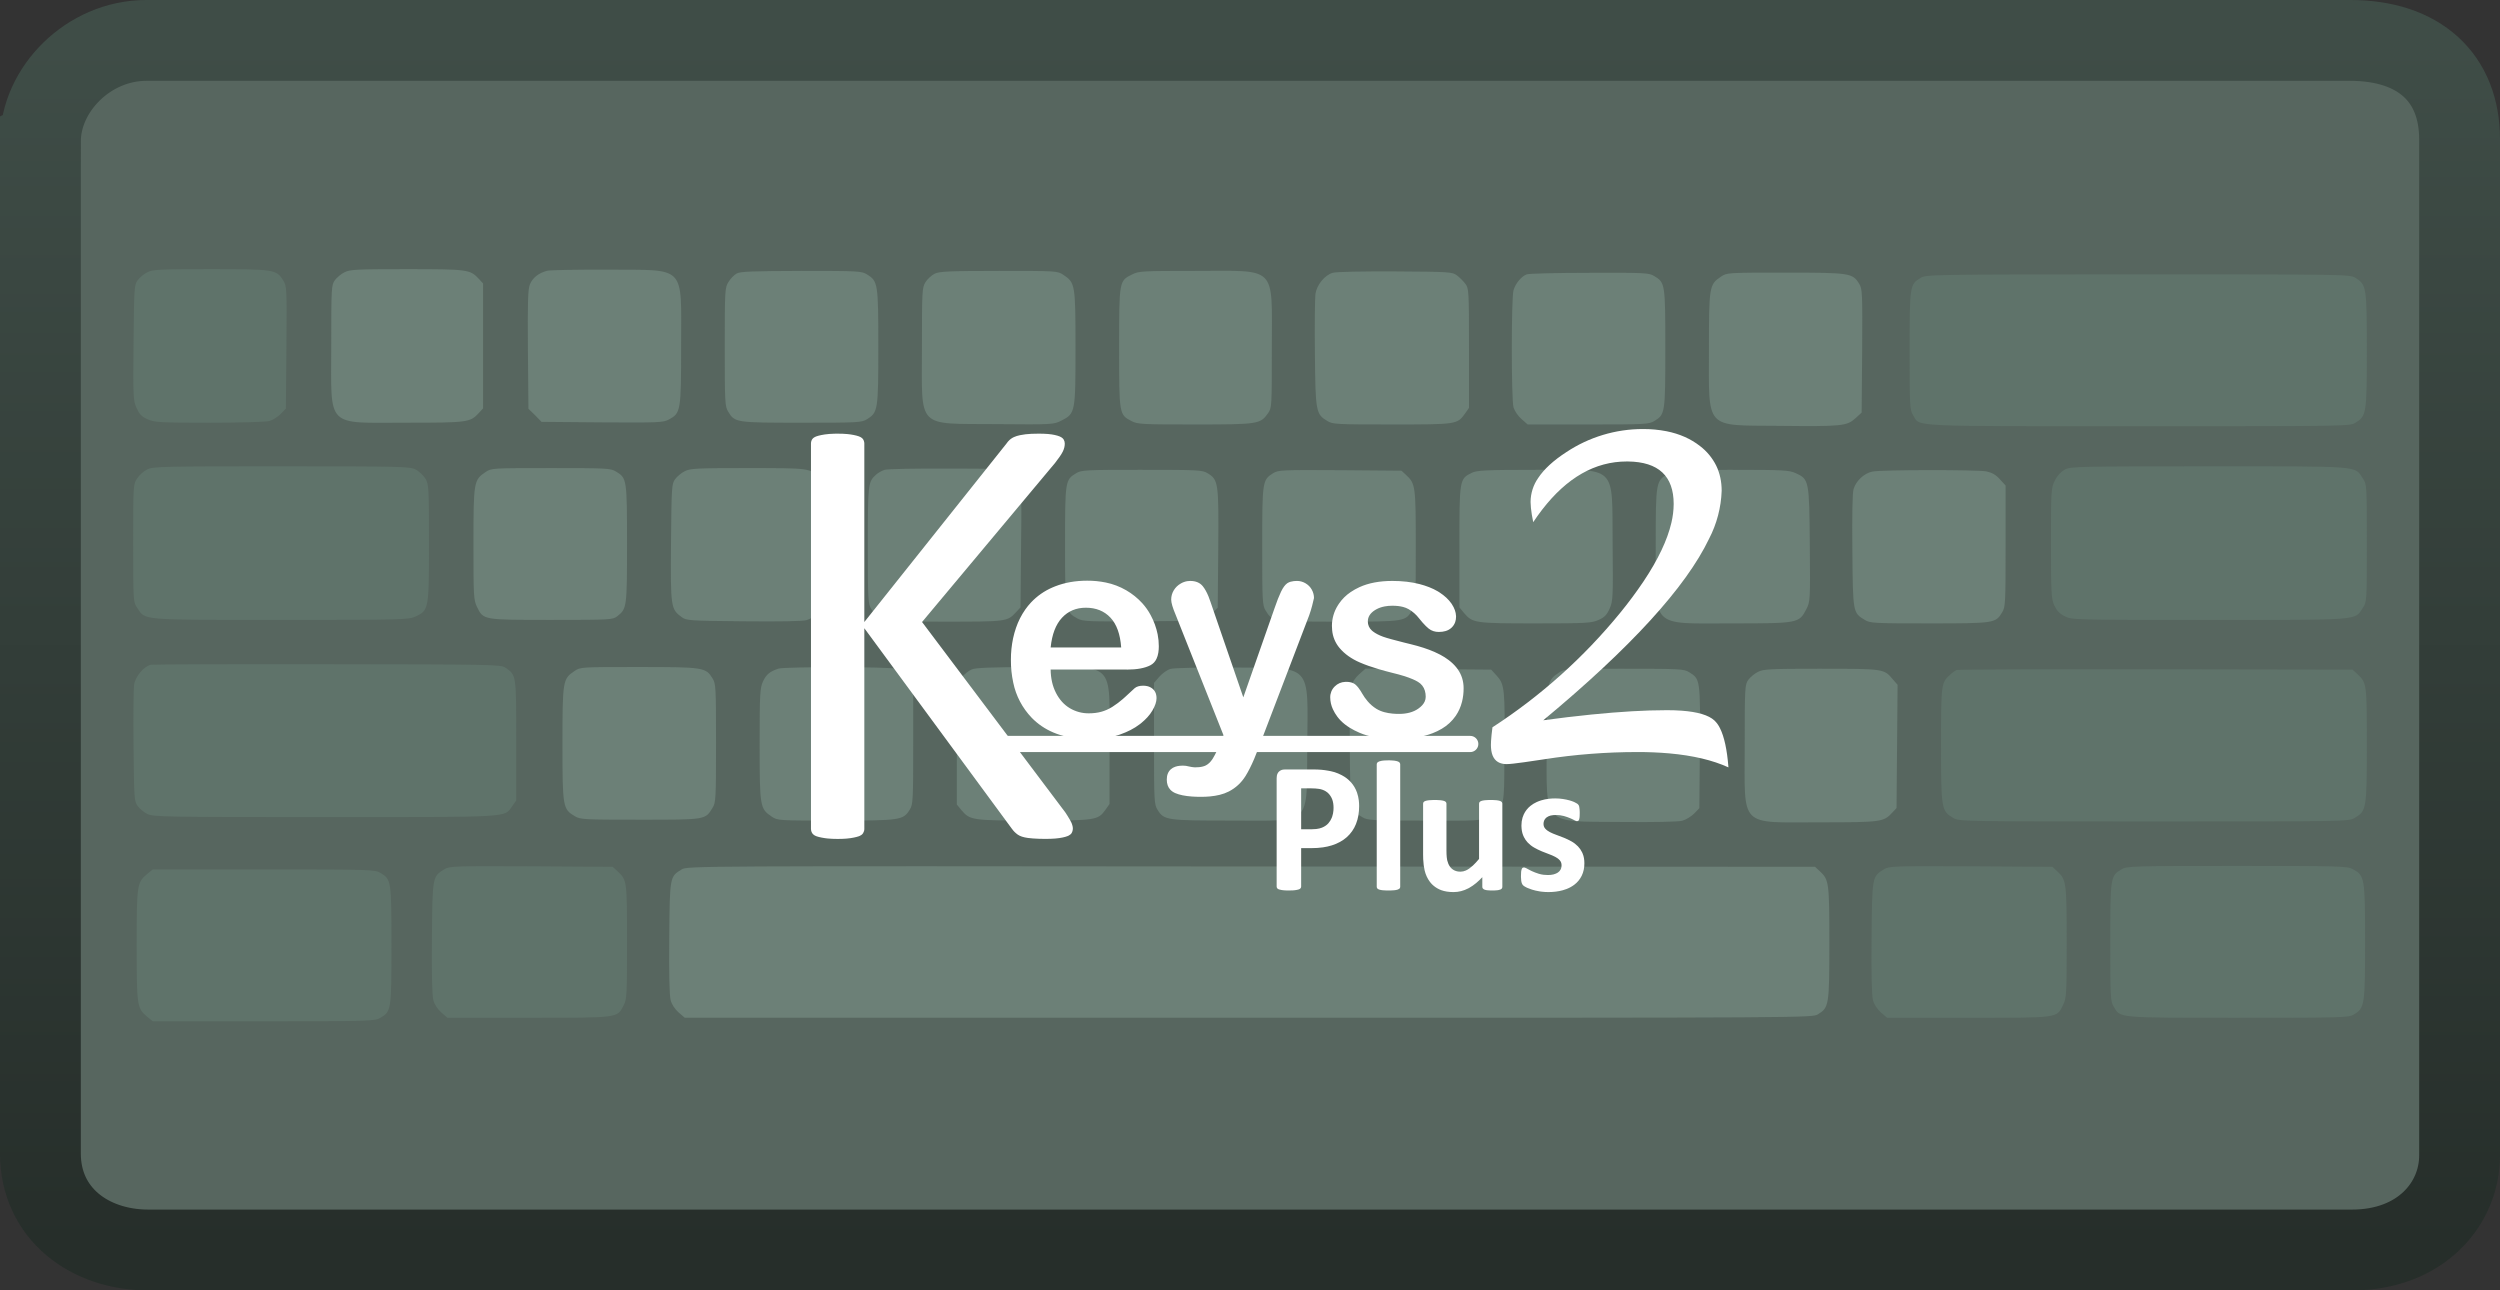<svg version="1.1" xmlns="http://www.w3.org/2000/svg" xmlns:xlink="http://www.w3.org/1999/xlink" width="309.297" height="159.649" viewBox="0,0,309.297,159.649"><rect x="0" y="0" width="309.297" height="159.649" fill="#333333" stroke="none"/><defs><linearGradient x1="240" y1="105.176" x2="240" y2="254.824" gradientUnits="userSpaceOnUse" id="color-1"><stop offset="0" stop-color="#3f4d47"/><stop offset="1" stop-color="#262e2a"/></linearGradient></defs><g transform="translate(-85.351,-100.176)"><g stroke-miterlimit="10"><path d="M90.351,117.671c0,-6.399 5.915,-12.496 13.119,-12.496c28.933,0 219.728,0 272.61,0c8.614,0 13.568,4.644 13.568,12.246c0,30.592 0,109.092 0,125.705c0,6.04 -4.859,11.698 -13.319,11.698c-52.467,0 -243.426,0 -272.61,0c-7.328,0 -13.369,-4.524 -13.369,-11.947c0,-30.161 0,-108.193 0,-125.206z" fill="#57665f" fill-rule="nonzero" stroke="url(#color-1)" stroke-width="10" stroke-linecap="butt"/><g fill-rule="nonzero" stroke="none" stroke-width="1" stroke-linecap="butt"><g fill="#6c8077"><path d="M213.229,182.699c10.19,0 9.391,-0.799 9.391,9.456v7.491l-0.518,0.734c-0.907,1.274 -1.209,1.317 -8.873,1.317c-7.599,0 -7.858,-0.043 -8.916,-1.274l-0.583,-0.712v-7.513v-7.513l0.583,-0.712c0.324,-0.367 0.885,-0.82 1.252,-0.972c0.497,-0.216 2.31,-0.281 7.664,-0.302z"/><path d="M135.681,133.475c7.535,0 7.837,0.043 8.895,1.187l0.54,0.583v7.729v7.729l-0.54,0.583c-1.058,1.144 -1.36,1.187 -8.895,1.187c-10.147,0 -9.348,0.799 -9.348,-9.499c0,-7.276 0.022,-7.535 0.453,-8.139c0.237,-0.324 0.777,-0.777 1.187,-0.972c0.648,-0.345 1.49,-0.389 7.707,-0.389z"/><path d="M160.551,133.54c9.802,0.065 9.068,-0.712 9.068,9.435c0,8.096 -0.043,8.312 -1.533,9.111c-0.691,0.367 -1.274,0.389 -8.226,0.345l-7.513,-0.065l-0.799,-0.82l-0.82,-0.799l-0.065,-7.34c-0.043,-6.023 0,-7.448 0.259,-8.074c0.345,-0.82 1.079,-1.382 2.137,-1.662c0.367,-0.086 3.757,-0.151 7.491,-0.13z"/><path d="M184.494,133.691c7.06,0 7.448,0.022 8.118,0.432c1.36,0.842 1.403,1.123 1.403,8.96c0,7.837 -0.043,8.118 -1.403,8.96c-0.669,0.41 -1.058,0.432 -8.074,0.432c-8.161,0 -8.29,-0.022 -9.089,-1.36c-0.41,-0.648 -0.432,-1.123 -0.432,-8.01c0,-7.038 0.022,-7.34 0.453,-8.031c0.237,-0.41 0.712,-0.885 1.015,-1.058c0.475,-0.259 1.965,-0.302 8.01,-0.324z"/><path d="M208.933,133.691c7.189,0 7.254,0 7.988,0.497c1.446,0.972 1.49,1.166 1.49,9.003c0,8.053 -0.022,8.139 -1.749,9.024c-0.95,0.475 -1.015,0.497 -8.074,0.432c-9.974,-0.086 -9.175,0.734 -9.175,-9.542c0,-6.952 0.022,-7.34 0.432,-8.01c0.237,-0.389 0.756,-0.864 1.144,-1.058c0.583,-0.281 1.749,-0.345 7.945,-0.345z"/><path d="M233.264,133.691c10.212,0 9.435,-0.799 9.435,9.499c0,7.362 0,7.448 -0.475,8.118c-0.95,1.339 -1.209,1.382 -9.003,1.382c-6.52,0 -7.124,-0.022 -7.859,-0.41c-1.554,-0.799 -1.554,-0.799 -1.554,-9.089c0,-8.312 0,-8.269 1.619,-9.067c0.799,-0.41 1.295,-0.432 7.837,-0.432z"/><path d="M257.962,133.756c6.757,0.043 7.081,0.065 7.643,0.497c0.324,0.237 0.799,0.712 1.036,1.036c0.432,0.561 0.453,0.864 0.453,7.966v7.384l-0.497,0.712c-0.972,1.339 -1.015,1.339 -9.046,1.339c-6.865,0 -7.34,-0.022 -7.988,-0.432c-1.403,-0.842 -1.468,-1.123 -1.533,-8.312c-0.043,-3.562 0,-6.887 0.065,-7.405c0.173,-1.123 1.144,-2.332 2.137,-2.612c0.367,-0.13 3.821,-0.194 7.729,-0.173z"/><path d="M281.991,133.929c6.909,-0.022 7.384,0 8.031,0.41c1.339,0.799 1.36,0.95 1.36,8.96c0,8.01 -0.022,8.161 -1.36,8.96c-0.648,0.41 -1.123,0.432 -8.182,0.432h-7.491l-0.756,-0.669c-0.432,-0.367 -0.864,-1.015 -0.993,-1.446c-0.281,-1.036 -0.281,-13.515 0,-14.486c0.237,-0.82 0.95,-1.706 1.619,-1.965c0.237,-0.108 3.735,-0.194 7.772,-0.194z"/><path d="M306.214,133.907c8.01,0 8.333,0.043 9.154,1.382c0.389,0.626 0.41,1.123 0.367,8.29l-0.065,7.643l-0.777,0.712c-1.058,0.95 -1.662,1.015 -9.478,0.928c-9.24,-0.086 -8.636,0.561 -8.636,-9.499c0,-7.772 0.043,-7.988 1.49,-8.96c0.734,-0.497 0.799,-0.497 7.945,-0.497z"/><path d="M153.513,158.087c6.93,0 7.405,0.022 8.053,0.432c1.339,0.799 1.36,0.95 1.36,8.96c0,7.859 -0.022,8.01 -1.209,8.938c-0.561,0.432 -0.799,0.453 -8.118,0.453c-8.528,0 -8.441,0.022 -9.24,-1.619c-0.41,-0.842 -0.432,-1.36 -0.432,-7.794c0,-7.686 0.043,-7.902 1.49,-8.873c0.734,-0.497 0.799,-0.497 8.096,-0.497z"/><path d="M177.888,158.087c7.643,0 7.686,0 8.787,1.187l0.54,0.583v7.729v7.751l-0.648,0.669c-0.345,0.367 -0.972,0.756 -1.403,0.885c-0.475,0.151 -3.325,0.194 -7.815,0.151c-6.736,-0.065 -7.081,-0.086 -7.664,-0.518c-1.339,-0.993 -1.382,-1.166 -1.317,-9.197c0.065,-6.952 0.086,-7.297 0.518,-7.88c0.237,-0.324 0.777,-0.777 1.187,-0.972c0.648,-0.345 1.49,-0.389 7.815,-0.389z"/><path d="M202.543,158.152c9.996,0.065 9.197,-0.799 9.132,9.694l-0.065,7.47l-0.54,0.583c-1.101,1.187 -1.144,1.187 -8.895,1.187c-6.801,0 -7.232,-0.022 -7.902,-0.432c-0.389,-0.237 -0.885,-0.734 -1.123,-1.123c-0.41,-0.669 -0.432,-1.101 -0.432,-7.902c0,-7.599 0.022,-7.837 1.036,-8.744c0.237,-0.216 0.712,-0.475 1.036,-0.583c0.345,-0.108 3.843,-0.173 7.751,-0.151z"/><path d="M226.615,158.303c6.909,0 7.491,0.022 8.118,0.41c1.36,0.82 1.403,1.144 1.339,9.305l-0.065,7.34l-0.82,0.799l-0.799,0.82l-7.513,0.065c-6.952,0.043 -7.535,0.022 -8.226,-0.345c-1.49,-0.799 -1.533,-1.015 -1.533,-9.067c0,-7.945 0.022,-8.096 1.36,-8.895c0.648,-0.41 1.123,-0.432 8.139,-0.432z"/><path d="M251.162,158.346l7.578,0.065l0.583,0.54c1.144,1.058 1.187,1.36 1.187,8.852c0,6.39 -0.022,6.995 -0.41,7.729c-0.799,1.554 -0.799,1.554 -9.089,1.554c-8.139,0 -8.269,-0.022 -9.068,-1.36c-0.41,-0.648 -0.432,-1.123 -0.432,-7.988c0,-8.053 0.022,-8.182 1.36,-9.024c0.648,-0.389 1.058,-0.41 8.29,-0.367z"/><path d="M275.298,158.303c10.276,0 9.478,-0.756 9.564,9.089c0.065,6.714 0.043,7.146 -0.367,8.074c-0.345,0.777 -0.626,1.079 -1.36,1.403c-0.864,0.389 -1.446,0.432 -7.794,0.432c-7.535,0 -7.794,-0.043 -8.852,-1.274l-0.583,-0.712v-7.47c0,-8.377 0,-8.42 1.533,-9.175c0.648,-0.302 1.662,-0.367 7.859,-0.367z"/><path d="M299.694,158.303c6.326,0 6.995,0.043 7.815,0.41c1.662,0.756 1.684,0.885 1.749,8.873c0.065,6.952 0.043,7.017 -0.432,7.966c-0.907,1.727 -0.972,1.749 -9.132,1.749c-10.255,0 -9.499,0.756 -9.499,-9.499c0,-8.182 0,-8.226 1.727,-9.068c0.799,-0.41 1.295,-0.432 7.772,-0.432z"/><path d="M331.107,158.497c0.691,0.151 1.166,0.41 1.662,0.972l0.712,0.777v7.491c0,7.081 -0.022,7.556 -0.432,8.204c-0.799,1.339 -0.95,1.36 -9.003,1.36c-6.844,0 -7.34,-0.022 -7.988,-0.432c-1.468,-0.885 -1.468,-0.864 -1.533,-8.528c-0.043,-4.383 0,-7.189 0.151,-7.664c0.302,-1.015 1.317,-1.965 2.332,-2.159c1.166,-0.237 12.932,-0.237 14.098,-0.022z"/><path d="M164.373,182.699c8.031,0 8.29,0.043 9.132,1.403c0.41,0.669 0.432,1.058 0.432,8.01c0,6.865 -0.022,7.362 -0.432,8.01c-0.907,1.49 -0.799,1.468 -8.96,1.468c-6.952,0 -7.384,-0.022 -8.074,-0.432c-1.49,-0.885 -1.533,-1.101 -1.533,-8.96c0,-7.837 0.043,-8.031 1.49,-9.003c0.734,-0.497 0.799,-0.497 7.945,-0.497z"/><path d="M196.217,182.915c0.432,0.13 1.079,0.561 1.446,0.993l0.669,0.756v7.491c0,6.952 -0.022,7.535 -0.41,8.161c-0.82,1.339 -1.144,1.382 -9.154,1.382c-7.146,0 -7.211,0 -7.945,-0.497c-1.446,-0.972 -1.49,-1.187 -1.49,-8.895c0,-6.304 0.043,-6.995 0.41,-7.815c0.41,-0.885 0.864,-1.252 1.943,-1.598c0.842,-0.237 13.601,-0.237 14.53,0.022z"/><path d="M237.841,182.763c9.996,0.065 9.327,-0.648 9.24,9.802c-0.086,9.909 0.712,9.132 -9.413,9.132c-7.966,0 -8.312,-0.043 -9.111,-1.339c-0.41,-0.669 -0.432,-1.079 -0.432,-8.204v-7.491l0.669,-0.777c0.367,-0.41 0.972,-0.842 1.36,-0.95c0.367,-0.13 3.821,-0.194 7.686,-0.173z"/><path d="M254.292,182.893l7.772,0.065l7.772,0.065l0.712,0.777c0.95,1.058 1.015,1.684 0.928,9.478c-0.086,9.089 0.669,8.42 -9.564,8.42c-6.887,0 -7.384,-0.022 -8.031,-0.432c-1.468,-0.885 -1.468,-0.864 -1.533,-8.463c-0.043,-4.361 0.022,-7.146 0.173,-7.707c0.13,-0.518 0.518,-1.101 0.993,-1.511z"/><path d="M286.287,182.915c6.93,0 7.405,0.022 8.053,0.432c1.36,0.82 1.382,0.928 1.317,9.283l-0.065,7.535l-0.648,0.669c-0.345,0.345 -0.993,0.756 -1.468,0.885c-0.497,0.13 -3.411,0.194 -7.664,0.151c-9.758,-0.086 -9.111,0.583 -9.111,-9.586c0,-7.686 0.043,-7.902 1.49,-8.873c0.734,-0.497 0.799,-0.497 8.096,-0.497z"/><path d="M310.662,182.915c7.772,0 7.772,-0 8.873,1.317l0.583,0.669l-0.065,7.621l-0.065,7.621l-0.54,0.583c-1.058,1.144 -1.36,1.187 -8.895,1.187c-10.147,0 -9.348,0.799 -9.348,-9.499c0,-7.276 0.022,-7.535 0.453,-8.139c0.237,-0.324 0.777,-0.777 1.187,-0.972c0.648,-0.345 1.49,-0.389 7.815,-0.389z"/><path d="M240.151,207.375l69.755,0.043l0.583,0.54c1.144,1.058 1.187,1.36 1.187,8.873c0,7.707 -0.043,7.988 -1.403,8.83c-0.691,0.432 -0.885,0.432 -70.446,0.432h-69.755l-0.777,-0.669c-0.453,-0.41 -0.842,-0.993 -0.972,-1.511c-0.151,-0.561 -0.216,-3.346 -0.173,-7.707c0.065,-7.599 0.065,-7.578 1.533,-8.463c0.691,-0.432 1.598,-0.432 70.467,-0.367z"/></g><g fill="#5f736a"><path d="M151.095,207.354l10.061,0.065l0.583,0.54c1.187,1.101 1.187,1.144 1.187,8.744c0,6.498 -0.022,7.103 -0.41,7.837c-0.82,1.598 -0.497,1.554 -11.766,1.554h-10.039l-0.777,-0.669c-0.453,-0.41 -0.842,-0.993 -0.972,-1.533c-0.151,-0.561 -0.216,-3.282 -0.173,-7.707c0.065,-7.578 0.065,-7.556 1.533,-8.463c0.669,-0.389 1.079,-0.41 10.773,-0.367z"/><path d="M111.393,133.475c7.902,0 8.161,0.043 9.003,1.403c0.432,0.691 0.453,0.972 0.389,8.29l-0.065,7.556l-0.626,0.648c-0.367,0.367 -0.993,0.777 -1.403,0.885c-0.432,0.13 -3.713,0.216 -7.47,0.216c-6.175,0 -6.757,-0.043 -7.621,-0.432c-0.734,-0.324 -1.015,-0.626 -1.36,-1.403c-0.41,-0.907 -0.432,-1.36 -0.367,-8.074c0.065,-6.801 0.086,-7.146 0.518,-7.729c0.237,-0.324 0.777,-0.777 1.187,-0.972c0.648,-0.345 1.511,-0.389 7.815,-0.389z"/><path d="M349.868,134.123c25.886,0 26.209,0 26.9,0.432c1.36,0.842 1.403,1.123 1.403,8.96c0,7.837 -0.043,8.118 -1.403,8.96c-0.691,0.432 -1.015,0.432 -26.857,0.432c-28.886,0 -26.987,0.086 -27.872,-1.36c-0.41,-0.648 -0.432,-1.123 -0.432,-7.988c0,-8.053 0.022,-8.204 1.36,-9.003c0.669,-0.41 1.295,-0.432 26.9,-0.432z"/><path d="M120.18,157.871c15.069,0 15.911,0.022 16.624,0.41c0.41,0.216 0.95,0.734 1.187,1.123c0.41,0.691 0.432,1.123 0.432,7.966c0,8.247 -0.022,8.312 -1.684,9.089c-0.864,0.389 -1.641,0.41 -16.667,0.41c-17.574,0 -16.71,0.065 -17.746,-1.49c-0.497,-0.734 -0.497,-0.799 -0.497,-8.01c0,-7.211 -0,-7.276 0.497,-8.01c0.259,-0.41 0.82,-0.907 1.231,-1.101c0.691,-0.367 1.943,-0.389 16.624,-0.389z"/><path d="M358.633,157.871c19.02,0 18.005,-0.086 19.042,1.49c0.497,0.734 0.497,0.799 0.497,8.01c0,7.211 0,7.276 -0.497,8.01c-1.036,1.576 -0.022,1.49 -18.999,1.49c-16.753,0 -17.012,0 -17.876,-0.453c-0.626,-0.302 -0.993,-0.691 -1.295,-1.339c-0.367,-0.82 -0.41,-1.49 -0.41,-7.707c0,-6.649 0.022,-6.844 0.497,-7.772c0.281,-0.583 0.756,-1.079 1.231,-1.339c0.712,-0.367 1.706,-0.389 17.811,-0.389z"/><path d="M125.901,182.353c20.294,0.022 21.395,0.043 21.956,0.41c1.382,0.95 1.36,0.82 1.36,9.003v7.448l-0.518,0.734c-0.993,1.382 0.151,1.317 -23.165,1.317c-19.776,0 -21.265,-0.022 -21.956,-0.389c-0.41,-0.194 -0.95,-0.648 -1.187,-0.972c-0.432,-0.583 -0.453,-0.928 -0.518,-7.34c-0.043,-3.713 0,-7.146 0.065,-7.664c0.151,-1.036 1.231,-2.31 2.094,-2.483c0.281,-0.043 10.104,-0.086 21.87,-0.065z"/><path d="M352.092,182.979l24.31,0.043l0.583,0.54c1.187,1.101 1.187,1.144 1.187,8.787c0,7.923 -0.043,8.161 -1.511,9.024c-0.756,0.432 -1.015,0.432 -24.828,0.432c-23.813,0 -24.072,0 -24.828,-0.432c-1.468,-0.864 -1.511,-1.101 -1.511,-9.024c0,-7.578 0.022,-7.707 1.123,-8.7c0.259,-0.259 0.648,-0.518 0.82,-0.583c0.173,-0.065 11.27,-0.108 24.655,-0.086z"/><path d="M329.207,207.354l10.061,0.065l0.583,0.54c1.144,1.036 1.187,1.36 1.187,8.787c0,6.369 -0.022,6.887 -0.432,7.729c-0.82,1.684 -0.41,1.619 -11.745,1.619h-10.039l-0.777,-0.669c-0.453,-0.41 -0.842,-0.993 -0.972,-1.511c-0.151,-0.561 -0.216,-3.346 -0.173,-7.707c0.065,-7.599 0.065,-7.578 1.533,-8.485c0.669,-0.389 1.079,-0.41 10.773,-0.367z"/><path d="M362.087,207.31c12.759,0 13.644,0.022 14.335,0.389c1.49,0.799 1.533,1.036 1.533,8.96c0,7.859 -0.043,8.226 -1.382,9.024c-0.626,0.389 -1.339,0.41 -14.335,0.41c-15.091,0 -14.53,0.043 -15.372,-1.36c-0.41,-0.648 -0.432,-1.123 -0.432,-7.988c0,-8.053 0.022,-8.204 1.36,-9.003c0.669,-0.41 1.187,-0.432 14.292,-0.432z"/><path d="M104.247,207.742h13.731c13.256,0 13.774,0.022 14.443,0.432c1.339,0.799 1.36,0.95 1.36,8.96c0,8.01 -0.022,8.161 -1.36,8.96c-0.669,0.41 -1.187,0.432 -14.443,0.432h-13.731l-0.712,-0.583c-1.231,-1.036 -1.274,-1.317 -1.274,-8.808c0,-7.491 0.043,-7.772 1.274,-8.808z"/></g></g><path d="M267.249,192.22h-59.666" fill="none" fill-rule="nonzero" stroke="#ffffff" stroke-width="2" stroke-linecap="round"/><path d="M210.559,202.737l-18.274,-24.838v24.838c0,0.179 -0.051,0.352 -0.153,0.518c-0.053,0.084 -0.122,0.157 -0.203,0.215c-0.062,0.046 -0.134,0.086 -0.216,0.123c-0.039,0.017 -0.078,0.033 -0.118,0.047c-0.172,0.06 -0.382,0.114 -0.629,0.163c-0.129,0.025 -0.258,0.047 -0.388,0.067c-0.169,0.025 -0.339,0.045 -0.509,0.058c-0.318,0.026 -0.679,0.039 -1.084,0.039c-0.218,0 -0.436,-0.005 -0.653,-0.014c-0.213,-0.009 -0.413,-0.024 -0.6,-0.042c-0.107,-0.011 -0.214,-0.024 -0.321,-0.04c-0.128,-0.019 -0.255,-0.04 -0.381,-0.064c-0.261,-0.049 -0.479,-0.105 -0.655,-0.166c-0.078,-0.027 -0.155,-0.061 -0.227,-0.101c-0.08,-0.045 -0.148,-0.095 -0.204,-0.152c-0.041,-0.04 -0.076,-0.084 -0.106,-0.132c-0.058,-0.092 -0.1,-0.193 -0.127,-0.299c-0.018,-0.072 -0.027,-0.145 -0.027,-0.219v-47.68c0,-0.205 0.051,-0.384 0.153,-0.538c0.048,-0.071 0.109,-0.133 0.178,-0.183c0.095,-0.071 0.215,-0.131 0.359,-0.182c0.087,-0.03 0.176,-0.057 0.266,-0.08c0.201,-0.052 0.438,-0.1 0.713,-0.142c0.019,-0.003 0.038,-0.006 0.057,-0.009c0.333,-0.049 0.719,-0.079 1.157,-0.09c0.139,-0.004 0.278,-0.005 0.417,-0.005c0.461,0 0.865,0.017 1.212,0.05c0.128,0.012 0.255,0.027 0.381,0.046c0.124,0.019 0.248,0.04 0.371,0.064c0.255,0.05 0.47,0.105 0.646,0.167c0.075,0.026 0.147,0.057 0.217,0.094c0.074,0.039 0.138,0.082 0.193,0.128c0.049,0.042 0.092,0.09 0.127,0.143c0.085,0.128 0.136,0.276 0.149,0.429c0.003,0.036 0.005,0.072 0.005,0.108v22.074l17.583,-22.074c0.11,-0.167 0.24,-0.319 0.388,-0.454c0.048,-0.043 0.097,-0.084 0.149,-0.123c0.121,-0.09 0.251,-0.166 0.388,-0.229c0.117,-0.053 0.237,-0.099 0.36,-0.136c0.129,-0.039 0.259,-0.072 0.391,-0.1c0.205,-0.044 0.434,-0.08 0.685,-0.111c0.422,-0.051 0.966,-0.077 1.631,-0.077c0.196,-0 0.391,0.003 0.587,0.009c0.403,0.014 0.745,0.042 1.026,0.086c0.12,0.019 0.24,0.041 0.359,0.066c0.123,0.026 0.236,0.054 0.339,0.085c0.095,0.028 0.189,0.06 0.281,0.098c0.071,0.03 0.139,0.064 0.205,0.104c0.067,0.041 0.125,0.085 0.174,0.131c0.047,0.044 0.087,0.094 0.12,0.149c0.089,0.151 0.135,0.324 0.134,0.499c0,0.332 -0.083,0.665 -0.249,0.998c-0.166,0.333 -0.48,0.794 -0.94,1.382l-16.469,19.694l17.736,23.571c0.088,0.135 0.175,0.27 0.261,0.406c0.231,0.369 0.391,0.65 0.48,0.844c0.017,0.037 0.032,0.074 0.046,0.112c0.026,0.07 0.049,0.141 0.07,0.212c0.039,0.136 0.061,0.254 0.064,0.354c0,0.009 0.001,0.019 0.001,0.028c0.001,0.126 -0.018,0.25 -0.055,0.37c-0.021,0.064 -0.047,0.127 -0.079,0.186c-0.071,0.132 -0.194,0.243 -0.369,0.335c-0.049,0.025 -0.098,0.048 -0.149,0.068c-0.172,0.069 -0.384,0.129 -0.638,0.18c-0.132,0.027 -0.265,0.05 -0.399,0.069c-0.292,0.043 -0.643,0.072 -1.05,0.086c-0.213,0.007 -0.426,0.011 -0.639,0.011c-0.264,0 -0.527,-0.004 -0.791,-0.012c-0.272,-0.008 -0.525,-0.021 -0.758,-0.039c-0.214,-0.015 -0.427,-0.037 -0.639,-0.065c-0.55,-0.075 -0.965,-0.211 -1.247,-0.408c-0.007,-0.005 -0.013,-0.009 -0.02,-0.014c-0.282,-0.205 -0.512,-0.435 -0.691,-0.691z" fill="#ffffff" fill-rule="evenodd" stroke="#c2c2c2" stroke-width="0" stroke-linecap="round"/><path d="M266.228,187.011c0.136,-0.552 0.203,-1.119 0.199,-1.688c0,-0.881 -0.244,-1.666 -0.732,-2.354c-0.048,-0.067 -0.097,-0.134 -0.149,-0.198c-0.264,-0.332 -0.585,-0.642 -0.962,-0.93c-0.328,-0.248 -0.676,-0.469 -1.04,-0.661c-0.237,-0.126 -0.479,-0.243 -0.726,-0.351c-0.819,-0.359 -1.797,-0.677 -2.932,-0.954c-0.28,-0.068 -0.56,-0.137 -0.84,-0.207c-0.583,-0.146 -1.094,-0.28 -1.534,-0.401c-0.197,-0.054 -0.393,-0.11 -0.589,-0.168c-0.154,-0.045 -0.306,-0.095 -0.457,-0.149c-0.506,-0.184 -0.924,-0.401 -1.253,-0.652c-0.052,-0.039 -0.101,-0.081 -0.149,-0.126c-0.316,-0.285 -0.493,-0.692 -0.486,-1.117c0,-0.552 0.288,-1.014 0.864,-1.384c0.058,-0.037 0.117,-0.072 0.177,-0.105c0.308,-0.17 0.655,-0.291 1.039,-0.365c0.314,-0.058 0.633,-0.087 0.952,-0.085c0.502,0 0.943,0.05 1.321,0.149c0.241,0.061 0.472,0.153 0.689,0.274c0.5,0.287 0.937,0.671 1.287,1.128c0.307,0.388 0.59,0.709 0.85,0.964c0.109,0.107 0.222,0.209 0.34,0.306c0.178,0.145 0.381,0.256 0.6,0.325c0.214,0.067 0.437,0.1 0.661,0.098c0.309,0 0.586,-0.036 0.831,-0.109c0.279,-0.078 0.535,-0.222 0.747,-0.42c0.203,-0.19 0.357,-0.427 0.449,-0.69c0.073,-0.215 0.109,-0.441 0.106,-0.668c-0,-0.029 -0.001,-0.057 -0.002,-0.086c-0.018,-0.478 -0.191,-0.967 -0.518,-1.466c-0.018,-0.028 -0.037,-0.056 -0.056,-0.083c-0.344,-0.496 -0.831,-0.951 -1.46,-1.363c-0.072,-0.047 -0.145,-0.093 -0.218,-0.136c-0.324,-0.193 -0.683,-0.367 -1.078,-0.521c-0.388,-0.151 -0.785,-0.279 -1.189,-0.382c-0.521,-0.134 -1.05,-0.231 -1.585,-0.291c-0.589,-0.066 -1.181,-0.099 -1.774,-0.097c-1.587,0 -2.941,0.256 -4.064,0.767c-0.385,0.174 -0.755,0.381 -1.104,0.619c-0.568,0.382 -1.058,0.87 -1.444,1.436c-0.045,0.066 -0.088,0.134 -0.13,0.202c-0.478,0.758 -0.732,1.635 -0.734,2.531c-0,0.182 0.009,0.363 0.028,0.544c0.072,0.805 0.388,1.569 0.907,2.188c0.323,0.382 0.693,0.721 1.101,1.01c0.436,0.308 0.903,0.569 1.394,0.78c0.666,0.29 1.459,0.572 2.379,0.845c0.552,0.163 1.108,0.313 1.667,0.451c1.056,0.253 1.898,0.516 2.526,0.788c0.22,0.093 0.433,0.201 0.639,0.323c0.418,0.242 0.726,0.637 0.86,1.101c0.07,0.244 0.104,0.497 0.101,0.751c0,0.197 -0.041,0.392 -0.12,0.572c-0.142,0.325 -0.411,0.626 -0.806,0.9c-0.617,0.429 -1.407,0.643 -2.371,0.643c-0.267,0.001 -0.534,-0.011 -0.8,-0.035c-0.369,-0.035 -0.709,-0.095 -1.019,-0.18c-0.349,-0.092 -0.683,-0.233 -0.993,-0.42c-0.401,-0.25 -0.761,-0.561 -1.068,-0.92c-0.266,-0.31 -0.502,-0.646 -0.704,-1.001c-0.049,-0.088 -0.099,-0.175 -0.152,-0.261c-0.098,-0.158 -0.198,-0.301 -0.3,-0.429c-0.098,-0.125 -0.207,-0.242 -0.324,-0.35c-0.08,-0.072 -0.169,-0.134 -0.264,-0.183c-0.132,-0.068 -0.282,-0.118 -0.45,-0.149c-0.148,-0.026 -0.299,-0.039 -0.45,-0.038c-0.047,0 -0.093,0.001 -0.14,0.004c-0.485,0.016 -0.946,0.216 -1.288,0.56c-0.006,0.006 -0.012,0.012 -0.017,0.018c-0.357,0.354 -0.554,0.838 -0.547,1.34c0.004,0.504 0.115,1.001 0.327,1.458c0.151,0.329 0.337,0.642 0.554,0.931c0.134,0.18 0.28,0.349 0.438,0.508c0.306,0.308 0.67,0.593 1.089,0.854c0.385,0.237 0.788,0.445 1.205,0.621c0.151,0.064 0.303,0.124 0.457,0.18c1.138,0.409 2.466,0.613 3.985,0.613c0.99,0 1.898,-0.073 2.725,-0.219c0.644,-0.11 1.275,-0.281 1.886,-0.513c0.397,-0.151 0.779,-0.337 1.144,-0.554c0.683,-0.401 1.27,-0.946 1.721,-1.597c0.357,-0.525 0.618,-1.108 0.77,-1.724zM236.28,192.217l0.44,-1.076l-5.924,-14.915c-0.361,-0.851 -0.543,-1.47 -0.546,-1.859c-0,-0.003 -0,-0.006 0,-0.01c0,-0.411 0.106,-0.793 0.317,-1.146c0.212,-0.353 0.502,-0.635 0.873,-0.846c0.243,-0.141 0.508,-0.238 0.785,-0.286c0.122,-0.021 0.246,-0.031 0.37,-0.031c0.693,0 1.216,0.22 1.569,0.661c0.254,0.317 0.486,0.734 0.698,1.249c0.087,0.213 0.166,0.428 0.237,0.646l4.073,11.847l3.861,-11.019c0.291,-0.852 0.556,-1.528 0.795,-2.027c0.011,-0.024 0.023,-0.047 0.034,-0.07c0.227,-0.465 0.466,-0.79 0.717,-0.977c0.022,-0.016 0.044,-0.031 0.067,-0.046c0.117,-0.073 0.243,-0.129 0.376,-0.166c0.122,-0.036 0.257,-0.062 0.404,-0.078c0.13,-0.014 0.261,-0.021 0.392,-0.02c0.351,0.001 0.696,0.092 1.002,0.264c0.016,0.009 0.032,0.018 0.047,0.027c0.335,0.194 0.594,0.456 0.776,0.785c0.182,0.329 0.273,0.676 0.273,1.04c-0.047,0.223 -0.123,0.54 -0.229,0.952c-0.102,0.396 -0.222,0.787 -0.36,1.173c-0.009,0.026 -0.019,0.053 -0.029,0.079l-6.276,16.431c-0.158,0.425 -0.326,0.847 -0.503,1.264c-0.365,0.857 -0.725,1.567 -1.079,2.132c-0.001,0.002 -0.003,0.005 -0.004,0.007c-0.517,0.823 -1.202,1.454 -2.054,1.895c-0.36,0.182 -0.741,0.322 -1.134,0.416c-0.372,0.092 -0.778,0.158 -1.219,0.199c-0.363,0.032 -0.728,0.048 -1.093,0.047c-0.369,0.001 -0.738,-0.011 -1.107,-0.036c-0.871,-0.062 -1.56,-0.202 -2.067,-0.422c-0.231,-0.096 -0.439,-0.237 -0.613,-0.416c-0.297,-0.313 -0.445,-0.733 -0.445,-1.259c0,-0.552 0.167,-0.978 0.502,-1.278c0.162,-0.142 0.351,-0.249 0.555,-0.315c0.161,-0.055 0.339,-0.093 0.535,-0.114c0.133,-0.014 0.266,-0.021 0.4,-0.021c0.256,-0 0.512,0.035 0.758,0.106c0.234,0.054 0.444,0.087 0.63,0.1c0.054,0.004 0.109,0.006 0.164,0.006c0.161,0.001 0.323,-0.007 0.483,-0.024c0.329,-0.035 0.603,-0.11 0.821,-0.223c0.161,-0.085 0.309,-0.195 0.438,-0.324c0.11,-0.109 0.216,-0.236 0.317,-0.381c0.034,-0.049 0.067,-0.1 0.099,-0.151c0.087,-0.14 0.168,-0.284 0.245,-0.43c0.164,-0.311 0.342,-0.689 0.533,-1.135c0.032,-0.075 0.064,-0.149 0.095,-0.224zM224.75,183.014h-9.414c0.003,0.519 0.061,1.036 0.174,1.543c0.105,0.468 0.269,0.921 0.487,1.349c0.201,0.397 0.453,0.766 0.749,1.098c0.279,0.309 0.603,0.575 0.961,0.789c0.712,0.423 1.526,0.643 2.354,0.635c0.576,0 1.102,-0.068 1.578,-0.203c0.427,-0.123 0.835,-0.301 1.216,-0.53c0.057,-0.034 0.113,-0.069 0.168,-0.104c0.447,-0.288 0.858,-0.596 1.234,-0.925c0.102,-0.089 0.203,-0.179 0.303,-0.269c0.324,-0.291 0.711,-0.648 1.16,-1.071c0.247,-0.212 0.599,-0.317 1.058,-0.317c0.177,-0.001 0.353,0.018 0.526,0.059c0.249,0.058 0.481,0.177 0.673,0.346c0.219,0.195 0.367,0.458 0.42,0.746c0.026,0.132 0.039,0.266 0.038,0.4c0,0.435 -0.17,0.943 -0.511,1.525c-0.176,0.297 -0.383,0.575 -0.617,0.829c-0.213,0.234 -0.457,0.464 -0.73,0.69c-0.064,0.053 -0.129,0.105 -0.195,0.156c-0.364,0.28 -0.754,0.526 -1.164,0.734c-0.378,0.194 -0.79,0.371 -1.235,0.53c-0.064,0.023 -0.128,0.046 -0.193,0.068c-0.582,0.194 -1.181,0.332 -1.79,0.413c-0.596,0.079 -1.197,0.118 -1.798,0.116c-2.758,0 -4.969,-0.702 -6.632,-2.106c-0.201,-0.17 -0.394,-0.35 -0.578,-0.539c-1.157,-1.203 -1.949,-2.709 -2.284,-4.344c-0.2,-0.93 -0.297,-1.88 -0.29,-2.831c-0.004,-0.896 0.088,-1.79 0.273,-2.667c0.094,-0.437 0.215,-0.869 0.361,-1.291c0.275,-0.804 0.661,-1.566 1.147,-2.263c0.215,-0.304 0.45,-0.594 0.704,-0.866c0.751,-0.799 1.659,-1.434 2.668,-1.865c0.109,-0.047 0.218,-0.093 0.329,-0.136c1.187,-0.464 2.504,-0.696 3.949,-0.696c0.777,-0.005 1.553,0.072 2.315,0.227c0.888,0.181 1.741,0.506 2.525,0.962c0.739,0.428 1.408,0.967 1.984,1.597c0.406,0.449 0.755,0.946 1.039,1.48c0.402,0.743 0.693,1.542 0.861,2.37c0.096,0.485 0.144,0.978 0.144,1.473c0.002,0.269 -0.019,0.539 -0.061,0.805c-0.047,0.279 -0.12,0.526 -0.221,0.739c-0.154,0.348 -0.421,0.633 -0.758,0.809c-0.686,0.355 -1.65,0.534 -2.889,0.538c-0.013,0 -0.025,0 -0.038,0zM215.336,180.281h8.727c-0.117,-1.645 -0.561,-2.877 -1.331,-3.694c-0.77,-0.817 -1.784,-1.225 -3.041,-1.225c-1.199,0 -2.183,0.414 -2.953,1.243c-0.77,0.829 -1.237,2.054 -1.402,3.676z" fill="#ffffff" fill-rule="evenodd" stroke="#c2c2c2" stroke-width="0" stroke-linecap="round"/><path d="M271.219,199.612v10.275c0,0.038 -0.005,0.076 -0.016,0.113c-0.009,0.032 -0.024,0.062 -0.042,0.089c-0.017,0.026 -0.039,0.048 -0.063,0.067c-0.02,0.016 -0.044,0.031 -0.071,0.046c-0.022,0.012 -0.045,0.022 -0.068,0.031c-0.065,0.026 -0.145,0.048 -0.238,0.065c-0.047,0.009 -0.094,0.016 -0.142,0.021c-0.107,0.013 -0.233,0.022 -0.377,0.026c-0.072,0.002 -0.144,0.003 -0.216,0.003c-0.075,0 -0.149,-0.001 -0.224,-0.003c-0.153,-0.004 -0.284,-0.013 -0.393,-0.026c-0.046,-0.006 -0.092,-0.013 -0.138,-0.021c-0.046,-0.008 -0.089,-0.018 -0.128,-0.029c-0.037,-0.01 -0.073,-0.022 -0.108,-0.037c-0.028,-0.012 -0.056,-0.025 -0.082,-0.041c-0.05,-0.03 -0.088,-0.064 -0.114,-0.103c-0.032,-0.048 -0.051,-0.104 -0.056,-0.161c-0.001,-0.013 -0.002,-0.027 -0.002,-0.04v-1.187c-0.235,0.255 -0.485,0.495 -0.751,0.718c-0.284,0.236 -0.57,0.435 -0.858,0.597c-0.041,0.023 -0.082,0.045 -0.124,0.067c-0.587,0.307 -1.196,0.461 -1.826,0.461c-0.586,0 -1.093,-0.079 -1.523,-0.237c-0.087,-0.032 -0.173,-0.068 -0.257,-0.108c-0.317,-0.15 -0.608,-0.351 -0.859,-0.595c-0.11,-0.108 -0.212,-0.225 -0.304,-0.35c-0.296,-0.399 -0.507,-0.862 -0.634,-1.388c-0.05,-0.213 -0.089,-0.429 -0.116,-0.646c-0.029,-0.231 -0.05,-0.48 -0.062,-0.746c-0.008,-0.19 -0.012,-0.381 -0.012,-0.572v-6.289c-0,-0.041 0.006,-0.082 0.02,-0.121c0.01,-0.029 0.025,-0.056 0.043,-0.081c0.042,-0.058 0.119,-0.106 0.23,-0.144c0.042,-0.014 0.085,-0.026 0.128,-0.036c0.045,-0.011 0.095,-0.02 0.148,-0.028c0.057,-0.009 0.115,-0.016 0.173,-0.022c0.129,-0.013 0.28,-0.022 0.451,-0.026c0.082,-0.002 0.164,-0.003 0.246,-0.003c0.092,-0 0.184,0.001 0.275,0.003c0.164,0.004 0.307,0.013 0.427,0.025c0.054,0.006 0.108,0.012 0.162,0.021c0.056,0.009 0.107,0.018 0.154,0.029c0.043,0.01 0.086,0.022 0.128,0.036c0.032,0.011 0.063,0.023 0.093,0.038c0.03,0.014 0.056,0.03 0.079,0.046c0.024,0.017 0.046,0.037 0.064,0.06c0.046,0.058 0.069,0.125 0.069,0.202v5.805c-0,0.141 0.002,0.282 0.008,0.423c0.011,0.273 0.035,0.503 0.07,0.689c0.008,0.04 0.016,0.081 0.026,0.121c0.069,0.284 0.175,0.528 0.317,0.731c0.138,0.2 0.324,0.362 0.541,0.472c0.143,0.071 0.295,0.12 0.453,0.144c0.103,0.016 0.208,0.024 0.313,0.023c0.227,-0.002 0.451,-0.05 0.659,-0.142c0.151,-0.065 0.302,-0.152 0.453,-0.261c0.15,-0.109 0.294,-0.228 0.43,-0.354c0.244,-0.226 0.499,-0.499 0.763,-0.821v-6.83c-0,-0.041 0.006,-0.082 0.02,-0.121c0.01,-0.029 0.025,-0.056 0.043,-0.081c0.042,-0.058 0.119,-0.106 0.23,-0.144c0.042,-0.014 0.084,-0.026 0.128,-0.036c0.045,-0.011 0.093,-0.02 0.146,-0.028c0.056,-0.009 0.113,-0.016 0.17,-0.022c0.124,-0.013 0.27,-0.021 0.439,-0.026c0.088,-0.002 0.176,-0.003 0.264,-0.003c0.092,-0 0.184,0.001 0.275,0.003c0.164,0.004 0.306,0.013 0.427,0.025c0.176,0.018 0.317,0.045 0.423,0.081c0.005,0.002 0.01,0.003 0.015,0.005c0.031,0.011 0.062,0.024 0.092,0.039c0.03,0.015 0.056,0.031 0.079,0.048c0.022,0.016 0.042,0.035 0.06,0.057c0.046,0.058 0.069,0.125 0.069,0.202zM281.288,207.795c0.054,-0.267 0.081,-0.539 0.08,-0.811c0,-0.227 -0.017,-0.439 -0.051,-0.636c-0.033,-0.199 -0.089,-0.393 -0.167,-0.579c-0.023,-0.053 -0.046,-0.105 -0.072,-0.157c-0.129,-0.267 -0.299,-0.511 -0.504,-0.724c-0.239,-0.246 -0.512,-0.456 -0.812,-0.622c-0.303,-0.169 -0.611,-0.317 -0.922,-0.443c-0.311,-0.127 -0.618,-0.244 -0.921,-0.351c-0.145,-0.051 -0.289,-0.107 -0.431,-0.167c-0.129,-0.055 -0.257,-0.114 -0.381,-0.178c-0,-0 -0.001,-0 -0.001,-0.001c-0.111,-0.057 -0.212,-0.119 -0.303,-0.185c-0.099,-0.07 -0.19,-0.151 -0.272,-0.241c-0.146,-0.161 -0.219,-0.361 -0.219,-0.599c0,-0.154 0.031,-0.298 0.092,-0.432c0.017,-0.038 0.037,-0.074 0.059,-0.109c0.059,-0.092 0.132,-0.174 0.217,-0.242c0.007,-0.005 0.013,-0.01 0.02,-0.016c0.065,-0.05 0.139,-0.094 0.221,-0.131c0.075,-0.034 0.152,-0.062 0.231,-0.083c0.025,-0.007 0.05,-0.013 0.075,-0.019c0.091,-0.021 0.188,-0.037 0.293,-0.047c0.104,-0.01 0.208,-0.015 0.312,-0.014c0.011,0 0.023,0 0.034,0c0.172,0.001 0.334,0.011 0.488,0.03c0.156,0.019 0.311,0.049 0.462,0.091c0.018,0.005 0.037,0.01 0.055,0.016c0.128,0.037 0.249,0.075 0.363,0.114c0.116,0.039 0.23,0.083 0.342,0.13c0.065,0.027 0.13,0.056 0.195,0.085c0.061,0.028 0.119,0.055 0.173,0.081c0.061,0.03 0.12,0.061 0.18,0.093c0.033,0.018 0.066,0.035 0.099,0.051c0.063,0.03 0.116,0.051 0.16,0.061c0.021,0.005 0.042,0.008 0.063,0.008c0.018,0 0.035,-0.001 0.053,-0.004c0.038,-0.005 0.075,-0.018 0.109,-0.037c0.046,-0.027 0.083,-0.079 0.109,-0.155c0.019,-0.053 0.033,-0.118 0.045,-0.197c0.005,-0.038 0.01,-0.076 0.013,-0.115c0.004,-0.049 0.008,-0.099 0.01,-0.148c0.005,-0.103 0.008,-0.223 0.008,-0.359c0,-0.053 -0.001,-0.105 -0.002,-0.158c-0.003,-0.109 -0.008,-0.204 -0.016,-0.286c-0.011,-0.119 -0.025,-0.219 -0.04,-0.3c-0.001,-0.005 -0.002,-0.01 -0.003,-0.015c-0.007,-0.035 -0.016,-0.067 -0.026,-0.097c-0.011,-0.033 -0.024,-0.064 -0.04,-0.095c-0.02,-0.037 -0.048,-0.074 -0.085,-0.111c-0.022,-0.022 -0.046,-0.043 -0.071,-0.062c-0.015,-0.012 -0.031,-0.024 -0.047,-0.034c-0.074,-0.05 -0.179,-0.108 -0.316,-0.173c-0.032,-0.015 -0.065,-0.03 -0.098,-0.044c-0.075,-0.032 -0.156,-0.063 -0.243,-0.093c-0.093,-0.032 -0.186,-0.061 -0.28,-0.087c-0.129,-0.036 -0.259,-0.068 -0.39,-0.095c-0.144,-0.03 -0.288,-0.056 -0.434,-0.078c-0.303,-0.046 -0.616,-0.069 -0.939,-0.069c-0.261,-0.001 -0.523,0.014 -0.782,0.043c-0.326,0.036 -0.649,0.103 -0.963,0.199c-0.188,0.058 -0.371,0.128 -0.55,0.209c-0.275,0.124 -0.533,0.282 -0.769,0.471c-0.354,0.283 -0.638,0.644 -0.829,1.054c-0.061,0.13 -0.112,0.264 -0.153,0.402c-0.091,0.309 -0.137,0.629 -0.135,0.951c0,0.046 0.001,0.092 0.002,0.138c0.006,0.197 0.024,0.382 0.054,0.555c0.032,0.189 0.085,0.373 0.157,0.551c0.031,0.074 0.064,0.148 0.1,0.22c0.121,0.244 0.277,0.469 0.464,0.667c0.233,0.245 0.501,0.455 0.795,0.622c0.294,0.168 0.598,0.318 0.91,0.449c0.039,0.016 0.077,0.032 0.116,0.048c0.262,0.109 0.527,0.212 0.794,0.309c0.142,0.051 0.282,0.107 0.42,0.167c0.127,0.055 0.252,0.115 0.374,0.179c0.098,0.051 0.192,0.109 0.281,0.173c0.104,0.075 0.199,0.162 0.284,0.259c0.064,0.074 0.115,0.158 0.151,0.249c0.042,0.11 0.063,0.226 0.062,0.344c0,0.066 -0.004,0.132 -0.013,0.198c-0.016,0.115 -0.05,0.228 -0.102,0.332c-0.077,0.153 -0.19,0.28 -0.34,0.38c-0.072,0.048 -0.149,0.09 -0.228,0.125c-0.098,0.043 -0.198,0.078 -0.302,0.105c-0.007,0.002 -0.014,0.004 -0.02,0.005c-0.199,0.05 -0.424,0.075 -0.677,0.075c-0.179,0.001 -0.358,-0.01 -0.536,-0.031c-0.195,-0.023 -0.387,-0.062 -0.575,-0.119c-0.021,-0.006 -0.042,-0.013 -0.063,-0.02c-0.145,-0.045 -0.282,-0.092 -0.41,-0.141c-0.131,-0.049 -0.259,-0.103 -0.385,-0.162c-0.056,-0.026 -0.111,-0.052 -0.166,-0.079c-0.174,-0.085 -0.324,-0.164 -0.45,-0.237c-0.036,-0.021 -0.073,-0.041 -0.111,-0.06c-0.071,-0.036 -0.132,-0.06 -0.184,-0.073c-0.026,-0.007 -0.053,-0.011 -0.08,-0.011c-0.006,0 -0.012,0 -0.018,0c-0.026,0.001 -0.051,0.004 -0.074,0.009c-0.028,0.006 -0.055,0.017 -0.08,0.031c-0.001,0.001 -0.002,0.001 -0.004,0.002c-0.045,0.028 -0.082,0.081 -0.112,0.159c-0.021,0.055 -0.039,0.123 -0.053,0.204c-0.007,0.039 -0.012,0.079 -0.017,0.118c-0.001,0.006 -0.001,0.012 -0.002,0.019c-0.014,0.132 -0.021,0.304 -0.021,0.517c-0,0.043 0,0.085 0.001,0.128c0.003,0.181 0.014,0.335 0.033,0.462c0.008,0.059 0.02,0.118 0.035,0.176c0.012,0.044 0.026,0.088 0.042,0.131c0.041,0.108 0.093,0.191 0.154,0.25c0.008,0.007 0.015,0.014 0.023,0.021c0.085,0.075 0.212,0.154 0.38,0.238c0.045,0.023 0.091,0.044 0.137,0.065c0.158,0.07 0.342,0.139 0.554,0.206c0.146,0.046 0.293,0.087 0.442,0.121c0.164,0.038 0.33,0.071 0.497,0.098c0.077,0.013 0.154,0.024 0.232,0.034c0.288,0.036 0.578,0.053 0.868,0.053c0.637,0 1.229,-0.075 1.774,-0.225c0.158,-0.043 0.314,-0.094 0.466,-0.153c0.339,-0.129 0.659,-0.304 0.95,-0.521c0.399,-0.299 0.708,-0.672 0.927,-1.117c0.113,-0.233 0.197,-0.479 0.249,-0.732zM247.572,205.106h-1.244v4.757c0,0.076 -0.026,0.149 -0.075,0.207c-0.021,0.026 -0.046,0.048 -0.074,0.067c-0.025,0.017 -0.054,0.034 -0.086,0.049c-0.029,0.013 -0.058,0.025 -0.088,0.034c-0.115,0.038 -0.269,0.069 -0.461,0.092c-0.072,0.009 -0.145,0.015 -0.217,0.02c-0.15,0.01 -0.324,0.015 -0.52,0.015c-0.101,0 -0.201,-0.001 -0.302,-0.005c-0.091,-0.003 -0.176,-0.007 -0.256,-0.013c-0.058,-0.004 -0.116,-0.01 -0.174,-0.017c-0.057,-0.007 -0.115,-0.015 -0.172,-0.024c-0.114,-0.019 -0.209,-0.04 -0.287,-0.066c-0.003,-0.001 -0.005,-0.002 -0.008,-0.002c-0.032,-0.01 -0.063,-0.023 -0.094,-0.037c-0.067,-0.032 -0.116,-0.069 -0.148,-0.113c-0.046,-0.061 -0.069,-0.131 -0.069,-0.207v-13.408c-0.001,-0.103 0.008,-0.207 0.027,-0.308c0.04,-0.211 0.125,-0.379 0.255,-0.504c0.14,-0.134 0.318,-0.221 0.509,-0.251c0.077,-0.013 0.155,-0.02 0.234,-0.019h3.513c0.353,0 0.689,0.013 1.008,0.04c0.244,0.021 0.525,0.059 0.843,0.116c0.101,0.018 0.202,0.037 0.303,0.057c0.314,0.064 0.621,0.159 0.916,0.284c0.149,0.062 0.294,0.131 0.437,0.206c0.457,0.238 0.847,0.539 1.169,0.904c0.314,0.358 0.558,0.773 0.717,1.222c0.007,0.019 0.014,0.038 0.02,0.057c0.106,0.31 0.178,0.632 0.215,0.958c0.026,0.227 0.039,0.455 0.039,0.684c0.002,0.385 -0.029,0.769 -0.092,1.149c-0.061,0.368 -0.161,0.728 -0.3,1.074c-0.247,0.625 -0.638,1.184 -1.14,1.63c-0.499,0.441 -1.112,0.777 -1.837,1.008c-0.361,0.113 -0.731,0.196 -1.105,0.248c-0.449,0.065 -0.935,0.097 -1.458,0.097zM258.583,194.74v15.147c0,0.077 -0.023,0.144 -0.069,0.201c-0.019,0.023 -0.041,0.044 -0.066,0.061c-0.044,0.031 -0.101,0.059 -0.171,0.083c-0.042,0.014 -0.084,0.026 -0.128,0.036c-0.045,0.01 -0.094,0.02 -0.146,0.028c-0.056,0.009 -0.113,0.016 -0.17,0.022c-0.124,0.013 -0.27,0.021 -0.439,0.026c-0.088,0.002 -0.176,0.003 -0.264,0.003c-0.092,0 -0.184,-0.001 -0.275,-0.004c-0.164,-0.004 -0.307,-0.013 -0.427,-0.025c-0.054,-0.006 -0.108,-0.013 -0.162,-0.021c-0.056,-0.009 -0.107,-0.018 -0.154,-0.029c-0.043,-0.01 -0.086,-0.022 -0.128,-0.036c-0.032,-0.011 -0.063,-0.023 -0.093,-0.038c-0.03,-0.014 -0.056,-0.03 -0.079,-0.046c-0.024,-0.017 -0.046,-0.037 -0.064,-0.06c-0.046,-0.058 -0.069,-0.125 -0.069,-0.201v-15.147c-0.001,-0.075 0.024,-0.148 0.069,-0.207c0.02,-0.026 0.043,-0.049 0.069,-0.068c0.044,-0.033 0.099,-0.062 0.167,-0.088c0.075,-0.028 0.166,-0.053 0.274,-0.072c0.056,-0.01 0.113,-0.019 0.17,-0.026c0.069,-0.009 0.138,-0.015 0.208,-0.02c0.143,-0.01 0.308,-0.015 0.495,-0.015c0.092,-0 0.184,0.001 0.275,0.004c0.164,0.005 0.306,0.015 0.427,0.031c0.184,0.023 0.332,0.056 0.443,0.098c0.032,0.012 0.064,0.026 0.095,0.042c0.03,0.016 0.057,0.033 0.08,0.051c0.023,0.018 0.044,0.039 0.061,0.062c0.046,0.061 0.069,0.13 0.069,0.207zM247.618,197.711h-1.29v5.057h1.359c0.171,0.001 0.341,-0.009 0.511,-0.028c0.265,-0.031 0.5,-0.087 0.704,-0.168c0.175,-0.069 0.341,-0.16 0.494,-0.27c0.112,-0.081 0.215,-0.174 0.306,-0.278c0.172,-0.196 0.309,-0.419 0.406,-0.66c0.024,-0.059 0.046,-0.12 0.067,-0.18c0.079,-0.243 0.129,-0.494 0.148,-0.748c0.009,-0.106 0.013,-0.211 0.013,-0.317c0.001,-0.182 -0.012,-0.363 -0.038,-0.543c-0.029,-0.192 -0.074,-0.367 -0.136,-0.526c-0.029,-0.076 -0.064,-0.149 -0.102,-0.221c-0.073,-0.135 -0.158,-0.262 -0.256,-0.381c-0.12,-0.146 -0.263,-0.27 -0.424,-0.368c-0.259,-0.158 -0.547,-0.261 -0.846,-0.305c-0.303,-0.043 -0.609,-0.064 -0.916,-0.063z" fill="#ffffff" fill-rule="evenodd" stroke="#c2c2c2" stroke-width="0" stroke-linecap="round"/><path d="M276.394,194.114l-1.653,0.244c-0.272,0.041 -0.544,0.081 -0.816,0.12c-1.092,0.155 -1.814,0.233 -2.167,0.233c-0.287,0.006 -0.573,-0.043 -0.843,-0.143c-0.667,-0.263 -1.034,-0.89 -1.099,-1.882c-0.007,-0.111 -0.011,-0.222 -0.011,-0.334c0.001,-0.16 0.006,-0.321 0.015,-0.481c0.026,-0.455 0.084,-1.027 0.175,-1.715c5.972,-3.873 11.304,-8.652 15.806,-14.166c1.025,-1.253 1.99,-2.553 2.894,-3.897c1.794,-2.69 2.939,-5.101 3.436,-7.235c0.184,-0.763 0.279,-1.544 0.285,-2.329c0,-3.456 -1.879,-5.209 -5.638,-5.259c-0.055,-0.001 -0.109,-0.001 -0.164,-0.001c-3.918,0 -7.411,1.992 -10.481,5.976c-0.383,0.498 -0.748,1.01 -1.095,1.534c-0.064,-0.307 -0.121,-0.615 -0.172,-0.925c-0.096,-0.593 -0.147,-1.104 -0.153,-1.534c-0,-0.03 -0.001,-0.06 -0.001,-0.09c0.014,-1.044 0.341,-2.06 0.939,-2.916c0.732,-1.104 1.892,-2.17 3.48,-3.198c2.804,-1.864 6.095,-2.859 9.462,-2.86c0.985,-0.006 1.969,0.084 2.936,0.271c1.613,0.322 2.993,0.932 4.14,1.83c0.85,0.646 1.539,1.48 2.013,2.436c0.447,0.924 0.671,1.96 0.671,3.108c-0.072,2.067 -0.604,4.092 -1.557,5.927c-2.87,5.999 -9.707,13.485 -20.511,22.458c1.984,-0.271 3.973,-0.507 5.965,-0.71c1.78,-0.179 3.447,-0.313 5.001,-0.403c1.44,-0.086 2.882,-0.131 4.324,-0.134c0.607,-0.002 1.214,0.019 1.819,0.061c1.989,0.145 3.343,0.549 4.064,1.213c0.289,0.28 0.525,0.61 0.696,0.974c0.518,1.038 0.863,2.625 1.033,4.761c0.002,0.022 0.004,0.044 0.006,0.067c-1.95,-0.892 -4.39,-1.47 -7.32,-1.733c-1.307,-0.113 -2.619,-0.168 -3.931,-0.165c-3.867,0 -7.728,0.299 -11.549,0.895z" fill="#ffffff" fill-rule="evenodd" stroke="#c2c2c2" stroke-width="0" stroke-linecap="round"/></g></g></svg><!--rotationCenter:154.6486400000001:79.82431499999998-->
